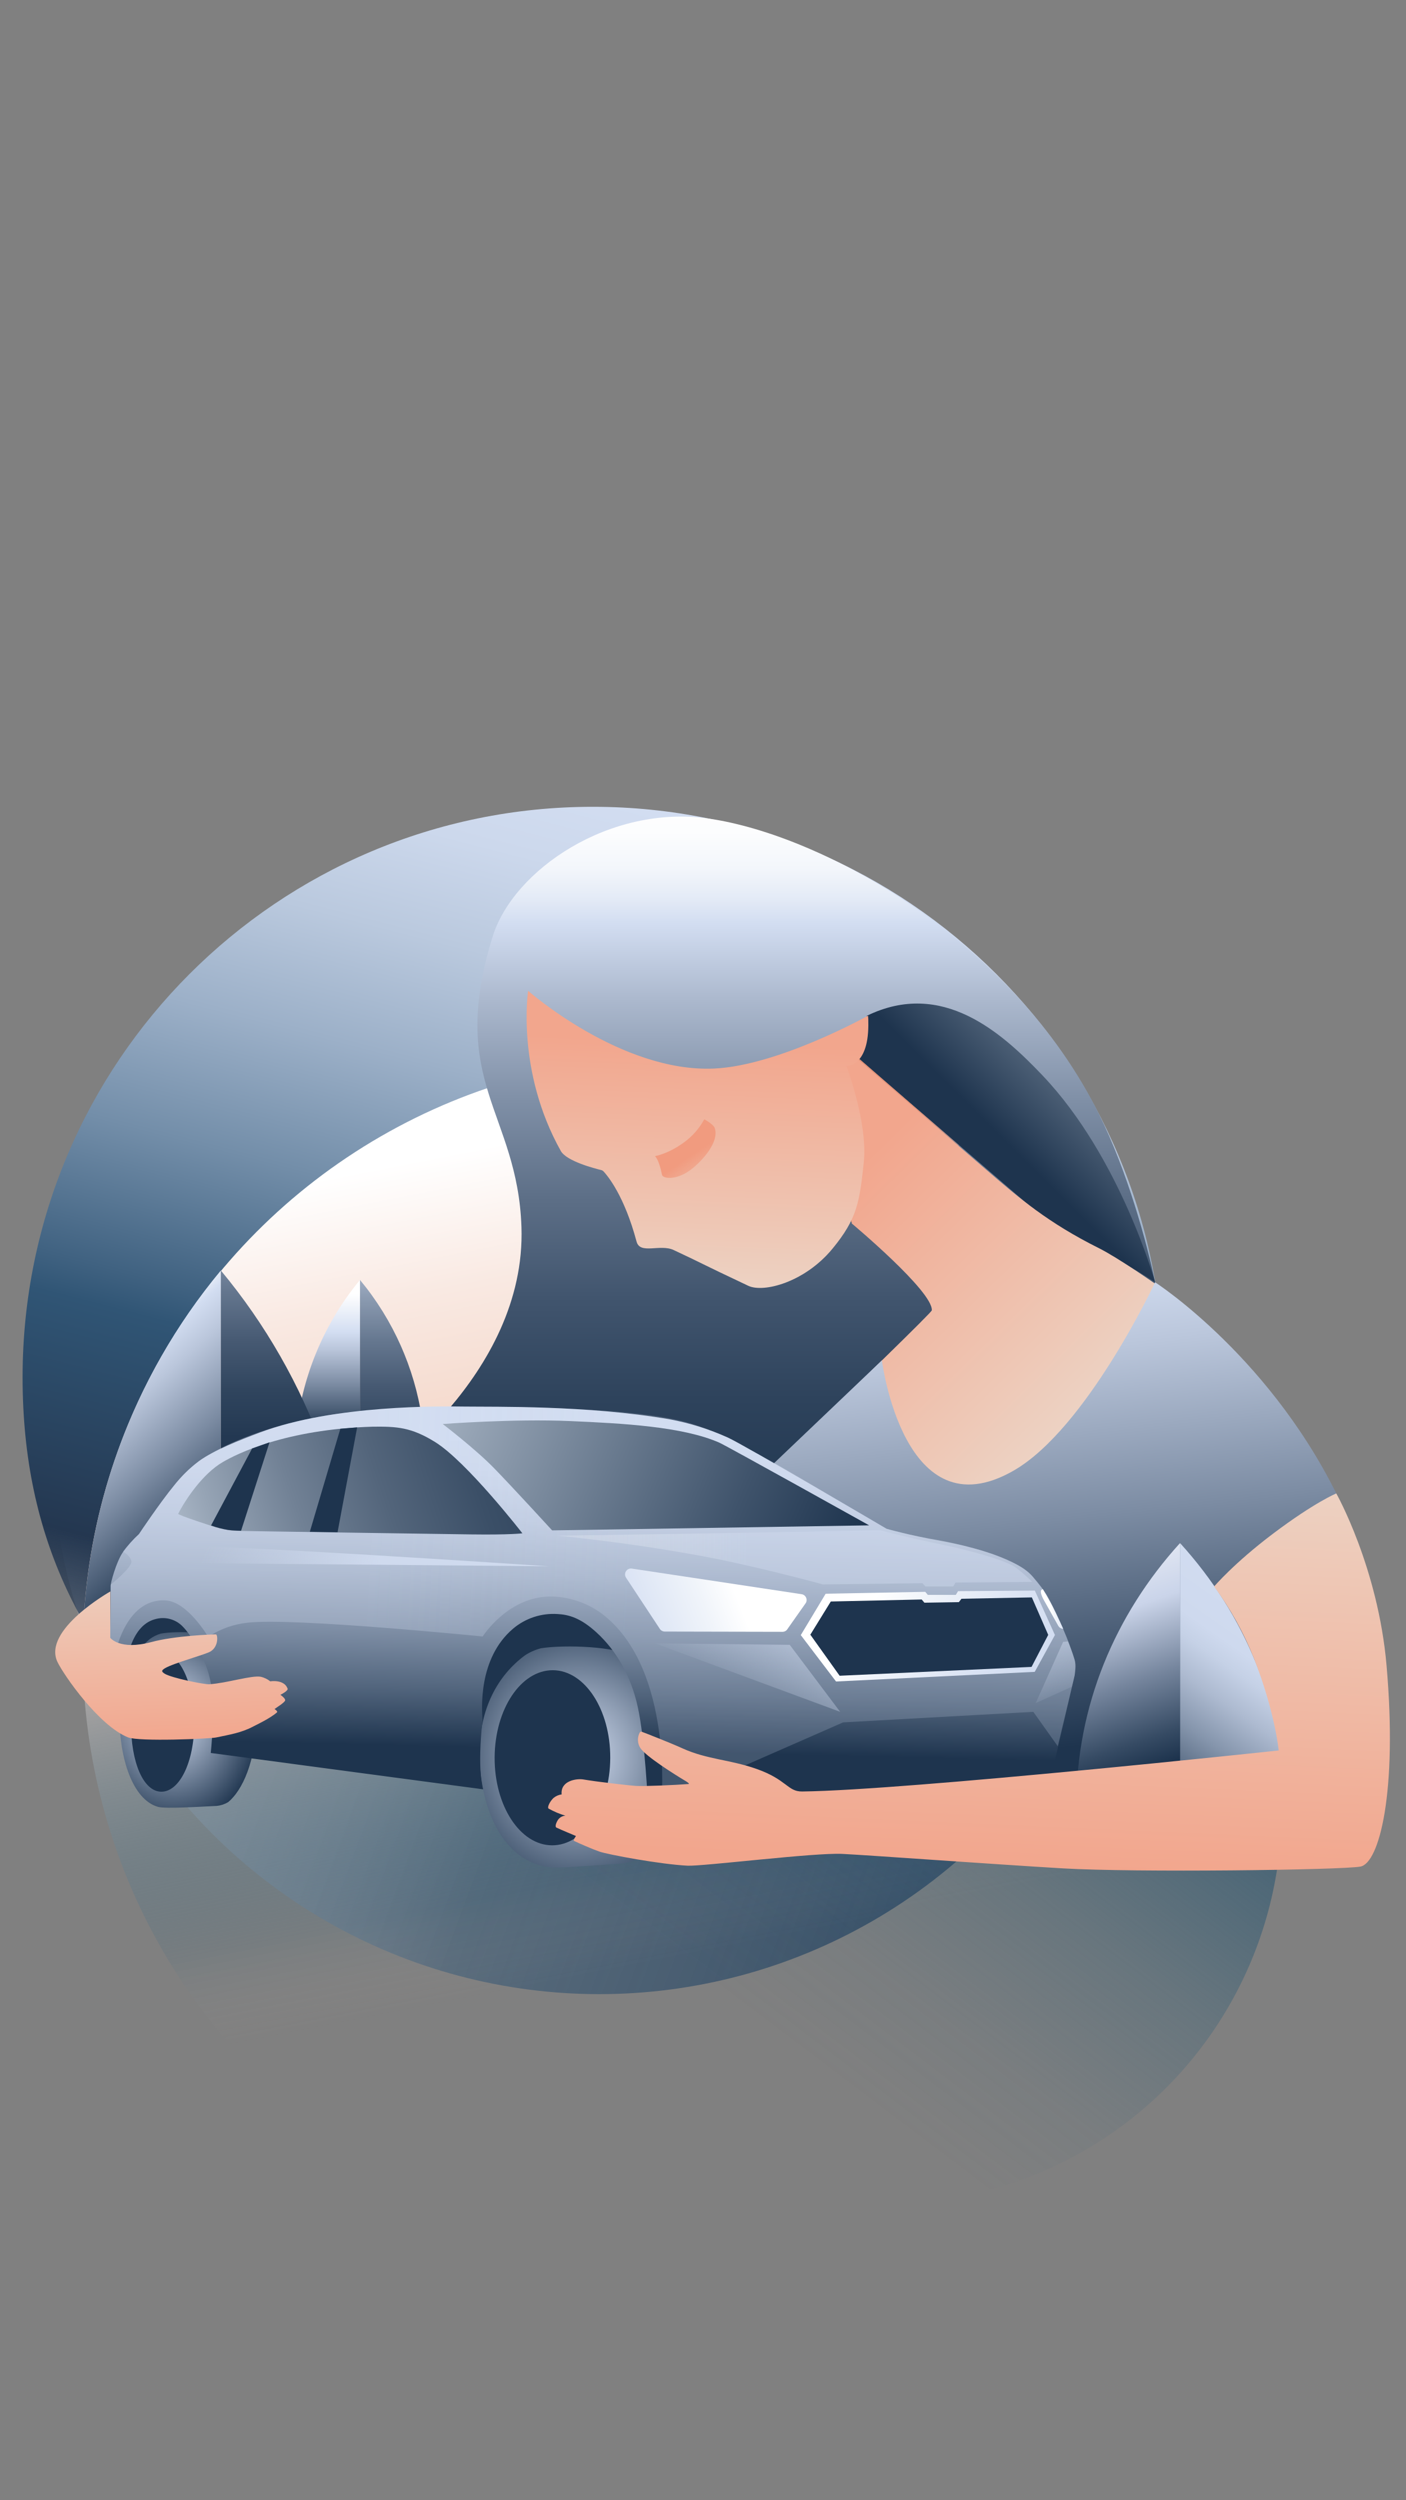 <?xml version="1.0" encoding="utf-8"?>
<!-- Generator: Adobe Illustrator 26.2.1, SVG Export Plug-In . SVG Version: 6.00 Build 0)  -->
<svg version="1.1" id="Layer_1" xmlns="http://www.w3.org/2000/svg" xmlns:xlink="http://www.w3.org/1999/xlink" x="0px" y="0px"
	 viewBox="0 0 414 736" style="enable-background:new 0 0 414 736;" xml:space="preserve">
<rect x="0" y="0" width="414" height="736" fill="#808080" stroke="none"/>
<style type="text/css">
	.st0{fill:url(#SVGID_1_);}
	.st1{fill:url(#SVGID_00000069380256060044439330000016242090087966510469_);}
	.st2{fill:url(#SVGID_00000000912547599649515390000010370685996134239125_);}
	.st3{fill:url(#SVGID_00000044156935325923512320000009327879744530196386_);}
	.st4{fill:url(#SVGID_00000087390021589177654930000007303741383948915627_);}
	.st5{fill:url(#SVGID_00000124136334208379320460000016297254163360733358_);}
	.st6{fill:url(#SVGID_00000149365537059985765560000004532675564318006660_);}
	.st7{fill:url(#SVGID_00000135670387343070899530000008064973969583857803_);}
	.st8{fill:url(#SVGID_00000167364799080171352540000004636975520202990722_);}
	.st9{fill:url(#SVGID_00000122703821349047124560000002148846823334734518_);}
	.st10{fill:url(#SVGID_00000033326787774790416200000015596633445957149629_);}
	.st11{fill:url(#SVGID_00000098921703739807825300000016396965749126541239_);}
	.st12{fill:url(#SVGID_00000177465451790298697730000003887487976771849650_);}
	.st13{fill:url(#SVGID_00000067934486468792436550000007646317374107272347_);}
	.st14{fill:url(#SVGID_00000160907907882303624730000008898493471847846803_);}
	.st15{fill:url(#SVGID_00000023272504468422711050000007510377465160598704_);}
	.st16{fill:url(#SVGID_00000083795131101564371420000012002197353771564456_);}
	.st17{fill:url(#SVGID_00000086653785278471353880000005647521903563060373_);}
	.st18{fill:url(#SVGID_00000155123367919511807200000003305781968472096941_);}
	.st19{fill:url(#SVGID_00000090979047666484532900000000194432183020976551_);}
	.st20{fill:url(#SVGID_00000059277147386764128050000008657308555171581884_);}
	.st21{fill:url(#SVGID_00000180351484785564785470000004287684558468167099_);}
	.st22{fill:url(#SVGID_00000030465677141402163810000009744788051384918428_);}
	.st23{fill:url(#SVGID_00000085215003430084801580000011748536076856761520_);}
	.st24{fill:url(#SVGID_00000106121246521902962990000010370269114638392750_);}
	.st25{fill:url(#SVGID_00000151503790623700836700000012769774109093773497_);}
	.st26{fill:url(#SVGID_00000022561210595007285190000009207613436868905407_);}
	.st27{fill:url(#SVGID_00000084515875429998264800000015966714311839466172_);}
	.st28{fill:url(#SVGID_00000057866469487731201740000001518785852151148197_);}
	.st29{fill:url(#SVGID_00000146473414555041419620000018272215228550272141_);}
	.st30{fill:url(#SVGID_00000137823428887684261790000012567355555830001335_);}
	.st31{fill:url(#SVGID_00000178178344260565479110000003469224113107826090_);}
	.st32{fill:url(#SVGID_00000157303936143354331390000014125279120782593958_);}
	.st33{fill:url(#SVGID_00000130611806094897765330000008721206271626093217_);}
	.st34{fill:url(#SVGID_00000098203113411892392980000016259365429698077832_);}
	.st35{fill:url(#SVGID_00000074415441645050854240000009816225435399799681_);}
	.st36{fill:url(#SVGID_00000103962789522223127190000001503769876722724516_);}
	.st37{fill:url(#SVGID_00000041274583642210892690000001907111825272962216_);}
	.st38{fill:url(#SVGID_00000109013352433696089830000009189414525987057800_);}
	.st39{fill:url(#SVGID_00000119100539993908009690000013924574891052063399_);}
	.st40{fill:url(#SVGID_00000005957835049499314660000017305551120628535721_);}
</style>
<g>
	
		<linearGradient id="SVGID_1_" gradientUnits="userSpaceOnUse" x1="-8.767" y1="355.133" x2="462.813" y2="530.235" gradientTransform="matrix(1 0 0 1 0 2)">
		<stop  offset="0.053" style="stop-color:#D2DDF1;stop-opacity:0.3"/>
		<stop  offset="0.165" style="stop-color:#B8C7DD;stop-opacity:0.333"/>
		<stop  offset="0.319" style="stop-color:#6E89A4;stop-opacity:0.424"/>
		<stop  offset="0.417" style="stop-color:#305575;stop-opacity:0.5"/>
		<stop  offset="0.835" style="stop-color:#243750"/>
		<stop  offset="0.854" style="stop-color:#243750;stop-opacity:0"/>
	</linearGradient>
	<circle class="st0" cx="176.451" cy="425.906" r="161.112"/>
	
		<linearGradient id="SVGID_00000060752972170163350900000005576024930390688659_" gradientUnits="userSpaceOnUse" x1="221.59" y1="221.311" x2="116.334" y2="629.026" gradientTransform="matrix(1 0 0 1 0 2)">
		<stop  offset="0.053" style="stop-color:#D2DDF1"/>
		<stop  offset="0.105" style="stop-color:#CCD8EC"/>
		<stop  offset="0.178" style="stop-color:#BAC9DE"/>
		<stop  offset="0.263" style="stop-color:#9CB0C8"/>
		<stop  offset="0.357" style="stop-color:#738EA9"/>
		<stop  offset="0.457" style="stop-color:#406281"/>
		<stop  offset="0.484" style="stop-color:#305575"/>
		<stop  offset="0.643" style="stop-color:#243750"/>
		<stop  offset="0.796" style="stop-color:#243750;stop-opacity:0"/>
	</linearGradient>
	<path style="fill:url(#SVGID_00000060752972170163350900000005576024930390688659_);" d="M342.504,405.426
		c0-92.744-75.184-167.928-167.928-167.928S6.648,312.682,6.648,405.426
		c0,47.635,17.97,81.387,49.829,111.949c50.339-2.589,201.438,4.204,240.921,2.569
		C326.436,488.888,342.563,447.942,342.504,405.426z"/>
	
		<linearGradient id="SVGID_00000179618595743316507390000008177620922777018289_" gradientUnits="userSpaceOnUse" x1="224.788" y1="610.874" x2="169.265" y2="330.233" gradientTransform="matrix(1 0 0 1 0 2)">
		<stop  offset="0.143" style="stop-color:#F4D4C5;stop-opacity:0"/>
		<stop  offset="0.24" style="stop-color:#276180;stop-opacity:0.1"/>
		<stop  offset="0.375" style="stop-color:#6C8897;stop-opacity:0.402"/>
		<stop  offset="0.649" style="stop-color:#F4D4C5"/>
		<stop  offset="0.734" style="stop-color:#F5DACD"/>
		<stop  offset="0.863" style="stop-color:#F9E9E2"/>
		<stop  offset="1" style="stop-color:#FFFFFF"/>
	</linearGradient>
	
		<circle style="fill:url(#SVGID_00000179618595743316507390000008177620922777018289_);" cx="199.776" cy="486.451" r="175.403"/>
	
		<linearGradient id="SVGID_00000023993516883723424570000016677850673408902316_" gradientUnits="userSpaceOnUse" x1="192.365" y1="621.307" x2="333.129" y2="435.594" gradientTransform="matrix(1 0 0 1 0 2)">
		<stop  offset="0.181" style="stop-color:#28607F;stop-opacity:0"/>
		<stop  offset="0.319" style="stop-color:#275E7D;stop-opacity:0.069"/>
		<stop  offset="0.516" style="stop-color:#245977;stop-opacity:0.262"/>
		<stop  offset="0.749" style="stop-color:#20506E;stop-opacity:0.578"/>
		<stop  offset="1" style="stop-color:#1A4462"/>
	</linearGradient>
	
		<circle style="fill:url(#SVGID_00000023993516883723424570000016677850673408902316_);" cx="261.244" cy="532.434" r="116.167"/>
	
		<linearGradient id="SVGID_00000003062761382853372140000007523704706791193994_" gradientUnits="userSpaceOnUse" x1="225.365" y1="217.318" x2="225.365" y2="514.632" gradientTransform="matrix(1 0 0 1 0 2)">
		<stop  offset="0.036" style="stop-color:#FFFFFF"/>
		<stop  offset="0.086" style="stop-color:#FCFDFE"/>
		<stop  offset="0.122" style="stop-color:#F3F6FB"/>
		<stop  offset="0.153" style="stop-color:#E3EAF6"/>
		<stop  offset="0.177" style="stop-color:#D2DDF1"/>
		<stop  offset="0.253" style="stop-color:#ABB8CD"/>
		<stop  offset="0.35" style="stop-color:#8090A7"/>
		<stop  offset="0.448" style="stop-color:#5D6F87"/>
		<stop  offset="0.547" style="stop-color:#41556E"/>
		<stop  offset="0.647" style="stop-color:#2E435C"/>
		<stop  offset="0.748" style="stop-color:#223852"/>
		<stop  offset="0.851" style="stop-color:#1E344E"/>
	</linearGradient>
	<path style="fill:url(#SVGID_00000003062761382853372140000007523704706791193994_);" d="M109.733,435.197
		c0,0,45.33-29.969,43.812-74.036c-1.166-33.868-21.873-42.458-8.468-85.5
		c6.113-19.628,34.552-38.941,63.673-34.683c33.998,4.971,89.484,35.957,114.796,86.867
		c8.492,17.079,14.139,38.036,16.577,49.622c8.642,41.067-47.037,221.072-160.513,127.608
		C165.871,493.758,109.733,435.197,109.733,435.197z"/>
	
		<linearGradient id="SVGID_00000010297283891983465690000012414854854535483790_" gradientUnits="userSpaceOnUse" x1="362.264" y1="271.237" x2="289.701" y2="344.275" gradientTransform="matrix(1 0 0 1 0 2)">
		<stop  offset="0" style="stop-color:#CFD9E6"/>
		<stop  offset="0.15" style="stop-color:#B7C3D1"/>
		<stop  offset="0.466" style="stop-color:#79899C"/>
		<stop  offset="0.886" style="stop-color:#1E344E"/>
	</linearGradient>
	<path style="fill:url(#SVGID_00000010297283891983465690000012414854854535483790_);" d="M255.232,299.025
		c22.233-10.825,39.746,4.942,51.75,17.561c23.002,24.181,33.142,60.881,33.142,60.881
		c-9.581-6.408-26.547-14.844-26.547-14.844c-4.511-2.779-6.677-4.423-13.672-10.456
		c-24.487-21.117-47.044-40.485-47.044-40.485S255.756,308.821,255.232,299.025z"/>
	
		<linearGradient id="SVGID_00000085210786571690491630000011493701504772656558_" gradientUnits="userSpaceOnUse" x1="279.586" y1="352.413" x2="259.214" y2="340.847" gradientTransform="matrix(1 0 0 1 0 2)">
		<stop  offset="0" style="stop-color:#F19B7F;stop-opacity:0"/>
		<stop  offset="0.043" style="stop-color:#F09A7F;stop-opacity:0.056"/>
		<stop  offset="0.309" style="stop-color:#EA987C;stop-opacity:0.388"/>
		<stop  offset="0.547" style="stop-color:#E6957A;stop-opacity:0.651"/>
		<stop  offset="0.749" style="stop-color:#E39379;stop-opacity:0.84"/>
		<stop  offset="0.906" style="stop-color:#E19278;stop-opacity:0.957"/>
		<stop  offset="1" style="stop-color:#E09278"/>
	</linearGradient>
	<path style="fill:url(#SVGID_00000085210786571690491630000011493701504772656558_);" d="M249.223,313.795l3.857-2.064
		c1.16,0.992,12.414,10.806,16.061,13.944c6.127,5.271,13.205,11.363,13.205,11.363
		c-3.204,5.817-5.831,11.933-7.844,18.262c-3.157,10.629-7.025,19.873-7.025,19.873
		s-3.639-3.585-9.212-8.867c-2.313-2.192-7.727-6.776-7.727-6.776s4.35-11.227,3.937-21.865
		C254.062,327.025,249.223,313.795,249.223,313.795z"/>
	
		<linearGradient id="SVGID_00000020358866644533188510000002791737401508730807_" gradientUnits="userSpaceOnUse" x1="96.406" y1="377.125" x2="96.406" y2="430.795" gradientTransform="matrix(1 0 0 1 0 2)">
		<stop  offset="0.033" style="stop-color:#FFFFFF"/>
		<stop  offset="0.246" style="stop-color:#D2DDF1"/>
		<stop  offset="0.336" style="stop-color:#BAC6DB"/>
		<stop  offset="0.528" style="stop-color:#7C8CA3"/>
		<stop  offset="0.791" style="stop-color:#1E344E"/>
	</linearGradient>
	<path style="fill:url(#SVGID_00000020358866644533188510000002791737401508730807_);" d="M106.004,465.908V376.808
		l-0.015-0.018c-20.723,25.018-25.042,59.79-11.069,89.117L106.004,465.908z"/>
	
		<linearGradient id="SVGID_00000152958398590279964300000017348171075842345914_" gradientUnits="userSpaceOnUse" x1="115.603" y1="335.926" x2="115.603" y2="459.934" gradientTransform="matrix(1 0 0 1 0 2)">
		<stop  offset="0" style="stop-color:#FFFFFF"/>
		<stop  offset="0.089" style="stop-color:#FDFDFE"/>
		<stop  offset="0.133" style="stop-color:#F5F8FC"/>
		<stop  offset="0.166" style="stop-color:#E8EEF8"/>
		<stop  offset="0.194" style="stop-color:#D6E0F2"/>
		<stop  offset="0.199" style="stop-color:#D2DDF1"/>
		<stop  offset="0.236" style="stop-color:#C0CCE1"/>
		<stop  offset="0.347" style="stop-color:#8F9EB4"/>
		<stop  offset="0.456" style="stop-color:#667890"/>
		<stop  offset="0.563" style="stop-color:#475A73"/>
		<stop  offset="0.666" style="stop-color:#30455E"/>
		<stop  offset="0.764" style="stop-color:#233852"/>
		<stop  offset="0.851" style="stop-color:#1E344E"/>
	</linearGradient>
	<path style="fill:url(#SVGID_00000152958398590279964300000017348171075842345914_);" d="M118.969,461.674
		c11.684-28.516,6.705-61.149-12.95-84.884l-0.015,0.018v84.866H118.969z"/>
	
		<linearGradient id="SVGID_00000060017568930730751700000010196727599550803639_" gradientUnits="userSpaceOnUse" x1="20.696" y1="404.445" x2="78.946" y2="471.431" gradientTransform="matrix(1 0 0 1 0 2)">
		<stop  offset="0.003" style="stop-color:#FFFFFF"/>
		<stop  offset="0.087" style="stop-color:#D2DDF1"/>
		<stop  offset="0.19" style="stop-color:#BAC6DB"/>
		<stop  offset="0.407" style="stop-color:#7C8CA3"/>
		<stop  offset="0.705" style="stop-color:#1E344E"/>
	</linearGradient>
	<path style="fill:url(#SVGID_00000060017568930730751700000010196727599550803639_);" d="M65.029,516.807V374.067
		l-0.032-0.039c-26.289,31.621-40.664,71.457-40.624,112.579c-0.005,10.296-1.543-2.222,0.143,7.592
		l14.989,14.748L65.029,516.807z"/>
	
		<linearGradient id="SVGID_00000093870747353103847260000010909294014039778460_" gradientUnits="userSpaceOnUse" x1="85.357" y1="312.237" x2="85.357" y2="454.668" gradientTransform="matrix(1 0 0 1 0 2)">
		<stop  offset="0" style="stop-color:#FFFFFF"/>
		<stop  offset="0.089" style="stop-color:#FDFDFE"/>
		<stop  offset="0.133" style="stop-color:#F5F8FC"/>
		<stop  offset="0.166" style="stop-color:#E8EEF8"/>
		<stop  offset="0.194" style="stop-color:#D6E0F2"/>
		<stop  offset="0.199" style="stop-color:#D2DDF1"/>
		<stop  offset="0.236" style="stop-color:#C0CCE1"/>
		<stop  offset="0.347" style="stop-color:#8F9EB4"/>
		<stop  offset="0.456" style="stop-color:#667890"/>
		<stop  offset="0.563" style="stop-color:#475A73"/>
		<stop  offset="0.666" style="stop-color:#30455E"/>
		<stop  offset="0.764" style="stop-color:#233852"/>
		<stop  offset="0.851" style="stop-color:#1E344E"/>
	</linearGradient>
	<path style="fill:url(#SVGID_00000093870747353103847260000010909294014039778460_);" d="M104.277,509.081
		c0.942-7.454,1.412-14.96,1.407-22.473c0.04-41.122-14.335-80.958-40.624-112.579l-0.032,0.039
		V509.081H104.277z"/>
	
		<linearGradient id="SVGID_00000142883486184285582110000000765387753950297751_" gradientUnits="userSpaceOnUse" x1="294.319" y1="448.765" x2="218.051" y2="370.952" gradientTransform="matrix(1 0 0 1 0 2)">
		<stop  offset="0" style="stop-color:#ECD6C8"/>
		<stop  offset="0.295" style="stop-color:#EEC7B5"/>
		<stop  offset="0.972" style="stop-color:#F2A68D"/>
	</linearGradient>
	<path style="fill:url(#SVGID_00000142883486184285582110000000765387753950297751_);" d="M250.808,360.161
		c0,0,23.868,19.928,23.574,25.558c-0.031,0.599-22.875,22.715-41.925,41.226
		c-14.515,14.105-26.487,25.871-26.487,25.871l-13.931,13.33l10.623,8.247
		c0,0,12.564,3.057,22.213,7.715c5.813-4.195,19.227-16.098,24.617-19.967
		c1.844-1.323,3.65-2.526,5.42-3.608c26.543-16.288,44.776-7.211,56.082-14.013
		c24.603-14.804,29.471-66.406,29.471-66.406s-11.234-7.863-16.815-10.65
		c-15.135-7.56-23.394-14.647-33.555-23.392c-25.58-22.014-43.679-37.613-43.679-37.613
		L250.808,360.161z"/>
	
		<linearGradient id="SVGID_00000039850978772423485010000009629260034442227848_" gradientUnits="userSpaceOnUse" x1="304.507" y1="373.362" x2="321.26" y2="524.141" gradientTransform="matrix(1 0 0 1 0 2)">
		<stop  offset="0" style="stop-color:#D2DDF1"/>
		<stop  offset="0.153" style="stop-color:#BAC6DB"/>
		<stop  offset="0.476" style="stop-color:#7C8CA3"/>
		<stop  offset="0.918" style="stop-color:#1E344E"/>
	</linearGradient>
	<path style="fill:url(#SVGID_00000039850978772423485010000009629260034442227848_);" d="M259.684,400.444
		c0,0,6.371,51.117,38.801,32.452c21.482-12.364,41.639-55.43,41.639-55.43
		s35.266,22.684,55.41,66.45c2.785,6.05-1.18,49.152-1.18,49.152s-4.667,30.798-16.542,29.131
		c-11.875-1.667-46.74,2.945-46.74,2.945l-7.773,2l-82.706,6.983l9.732-51.15l4.782-25.132
		l-28.091-26.267L259.684,400.444z"/>
	
		<linearGradient id="SVGID_00000122713662495844118970000005535116711622464167_" gradientUnits="userSpaceOnUse" x1="255.801" y1="438.59" x2="279.071" y2="507.197" gradientTransform="matrix(1 0.005 -0.005 1 19.617 4.788)">
		<stop  offset="0" style="stop-color:#FFFFFF"/>
		<stop  offset="0.075" style="stop-color:#F0F3F9"/>
		<stop  offset="0.217" style="stop-color:#DBE2F0"/>
		<stop  offset="0.355" style="stop-color:#CED8EB"/>
		<stop  offset="0.484" style="stop-color:#CAD4E9"/>
		<stop  offset="0.563" style="stop-color:#B6C2D7"/>
		<stop  offset="0.723" style="stop-color:#8392A9"/>
		<stop  offset="0.948" style="stop-color:#324660"/>
		<stop  offset="1" style="stop-color:#1E344E"/>
	</linearGradient>
	<path style="fill:url(#SVGID_00000122713662495844118970000005535116711622464167_);" d="M302.068,534.968l0.311-63.98
		l-0.034-0.038c-12.627,13.765-20.258,31.475-20.338,50.827c-0.018,4.391,0.358,8.775,1.123,13.099
		L302.068,534.968z"/>
	
		<linearGradient id="SVGID_00000098186008698853150210000004391466914523954079_" gradientUnits="userSpaceOnUse" x1="-16.035" y1="449.728" x2="183.132" y2="506.963" gradientTransform="matrix(1 0.005 -0.005 1 19.617 4.788)">
		<stop  offset="0.308" style="stop-color:#1E344E"/>
		<stop  offset="0.886" style="stop-color:#1E344E"/>
	</linearGradient>
	<polygon style="fill:url(#SVGID_00000098186008698853150210000004391466914523954079_);" points="209.465,529.827 
		144.763,527.116 33.683,507.777 35.17,463.668 209.748,471.506 	"/>
	
		<radialGradient id="SVGID_00000183928467793062250190000011101854230948713642_" cx="333.575" cy="500.814" r="51.664" gradientTransform="matrix(0.813 0.004 -0.005 1 -217.915 3.637)" gradientUnits="userSpaceOnUse">
		<stop  offset="0" style="stop-color:#D2DDF1"/>
		<stop  offset="0.252" style="stop-color:#8E9DB3"/>
		<stop  offset="0.64" style="stop-color:#1E344E"/>
	</radialGradient>
	<path style="fill:url(#SVGID_00000183928467793062250190000011101854230948713642_);" d="M75.497,505.559
		c-0.073,12.981-4.206,21.526-8.295,24.925c-1.021,0.614-2.164,0.997-3.348,1.123
		c-4.683,0.217-15.143,0.903-17.326,0.281c-7.554-2.151-11.39-14.494-11.331-26.584
		c0.049-10.175,3.095-17.955,8.841-22.765c1.001-0.75,2.13-1.312,3.331-1.66
		c4.894-0.877,15.906-0.442,18.566,1.963C71.571,487.935,75.554,495.494,75.497,505.559z"/>
	
		<radialGradient id="SVGID_00000116921434568688398290000013354147424638505885_" cx="280.416" cy="511.698" r="65.253" gradientTransform="matrix(0.924 0.004 -0.005 1 -86.233 4.277)" gradientUnits="userSpaceOnUse">
		<stop  offset="0" style="stop-color:#D2DDF1"/>
		<stop  offset="0.283" style="stop-color:#8E9DB3"/>
		<stop  offset="0.72" style="stop-color:#1E344E"/>
	</radialGradient>
	<path style="fill:url(#SVGID_00000116921434568688398290000013354147424638505885_);" d="M199.346,516.075
		c-0.093,16.235-5.961,26.917-11.77,31.165c-1.479,0.775-3.096,1.251-4.759,1.401
		c-6.656,0.268-18.016,1.431-21.187,1.002c-14.387-1.95-20.506-18.73-20.433-33.85
		c0.062-12.724,5.248-22.522,13.413-28.532c1.452-0.949,3.052-1.65,4.734-2.074
		c6.957-1.093,22.609-0.539,26.392,2.47C194.525,494.434,199.576,504.98,199.346,516.075z"/>
	
		<linearGradient id="SVGID_00000014598606160793951180000016773884490209001350_" gradientUnits="userSpaceOnUse" x1="155.573" y1="520.639" x2="158.329" y2="372.638" gradientTransform="matrix(1 0.005 -0.005 1 19.617 4.788)">
		<stop  offset="0.075" style="stop-color:#1E344E"/>
		<stop  offset="0.189" style="stop-color:#52657D"/>
		<stop  offset="0.306" style="stop-color:#7F8FA6"/>
		<stop  offset="0.418" style="stop-color:#A3B1C7"/>
		<stop  offset="0.523" style="stop-color:#BDC9DE"/>
		<stop  offset="0.617" style="stop-color:#CDD8EC"/>
		<stop  offset="0.691" style="stop-color:#D2DDF1"/>
	</linearGradient>
	<path style="fill:url(#SVGID_00000014598606160793951180000016773884490209001350_);" d="M34.599,507.965l-2.555-0.346
		c0,0-2.459-7.327-1.688-13.617c0.154-1.919,0.839-3.757,1.978-5.308c0,0,0.303-20.798,0.24-21.741
		c-0.063-0.943,1.65-7.127,3.548-9.945c1.407-1.973,3.018-3.793,4.806-5.429
		c0,0,6.072-9.126,10.267-14.229c2.146-2.728,4.635-5.168,7.406-7.259
		c4.477-3.245,12.051-6.187,17.811-8.361c21.968-8.294,53.742-7.764,60.338-7.677
		c9.062,0.119,36.179-0.424,60.438,3.754c5.933,1.097,11.71,2.911,17.205,5.401
		c5.037,2.313,46.651,26.814,46.651,26.814s6.318,1.848,16.003,3.578
		c9.684,1.73,22.859,5.429,27.075,10.565c4.216,5.136,3.881,4.731,7.014,11.073
		c2.045,4.366,3.828,8.85,5.34,13.428c0.44,1.302-0.051,4.523-0.051,4.523l-7.242,31.208
		l-0.682,1.683c0,0-54.04,4.415-58.888,4.795s-17.507,1.261-22.623,1.371
		c-5.116,0.11-36.185-0.983-36.185-0.983s-0.903-19.368-3.02-28.817
		c-2.006-9.182-6.375-16.63-12.155-21.909c-4.727-4.317-8.207-5.233-11.433-5.407
		c-4.779-0.325-9.495,1.228-13.147,4.328c-10.338,8.8-9.181,23.817-8.966,26.891
		c-1.619,14.74,0.11,20.367,0.11,20.367l-80.127-10.689c0,0,1.327-12.409,0.053-20.29
		c-1.274-7.882-6.565-15.196-8.198-16.8c-1.972-2.149-4.947-3.07-7.788-2.411
		c-3.672,0.785-6.058,3.715-7.585,7.788C33.431,497.964,34.599,507.965,34.599,507.965z"/>
	
		<linearGradient id="SVGID_00000072262832375238555270000009798583395957810343_" gradientUnits="userSpaceOnUse" x1="12.834" y1="459.293" x2="281.53" y2="472.996" gradientTransform="matrix(1 0.005 -0.005 1 19.617 4.788)">
		<stop  offset="0.292" style="stop-color:#D2DDF1;stop-opacity:0.3"/>
		<stop  offset="0.575" style="stop-color:#D2DDF1;stop-opacity:0.201"/>
		<stop  offset="0.577" style="stop-color:#D2DDF1;stop-opacity:0.2"/>
	</linearGradient>
	<path style="fill:url(#SVGID_00000072262832375238555270000009798583395957810343_);" d="M142.127,481.734
		c0,0-56.2-5.647-69.34-4.046c-4.108,0.447-8.048,1.873-11.491,4.158c0,0-6.02-10.362-12.531-10.734
		c-12.18-0.696-15.061,16.658-15.061,16.658l-1.352,0.827l0.257-22.132c0,0,6.369-5.097,6.076-6.852
		c-0.293-1.756-2.495-2.849-2.495-2.849c1.423-1.865,3.008-3.6,4.738-5.184
		c1.561-2.481,8.617-12.444,12.363-16.628c3.834-4.283,6.593-5.77,10.518-7.995
		c5.797-3.286,21.437-9.713,41.593-11.413c13.601-1.147,28.958-1.427,37.114-1.387
		c49.582,0.241,59.263,4.24,64.512,6.09c5.249,1.85,19.699,9.539,24.62,12.46
		c4.922,2.921,29.395,17.317,29.395,17.317s8.069,2.181,12.68,2.847
		c4.611,0.666,15.544,3.187,20.47,5.357c4.926,2.17,6.639,2.823,8.669,4.656
		c1.998,1.867,3.722,4.007,5.12,6.357c1.384,2.26,4.888,9.896,6.162,12.8
		c0.856,2.135,1.593,4.316,2.207,6.533c0.388,1.334,0.111,4.518,0.111,4.518l-4.999,20.948
		l-7.199-10.125l-56.007,3.102l-53.5,23.468c0,0,3.522-38.434-16.739-54.838
		c-4.352-3.506-9.728-5.497-15.314-5.672C149.764,469.619,142.127,481.734,142.127,481.734z"/>
	
		<linearGradient id="SVGID_00000088827013982610442840000006753743460807316105_" gradientUnits="userSpaceOnUse" x1="313.795" y1="506.831" x2="239.353" y2="453.985" gradientTransform="matrix(1 0 0 1 0 2)">
		<stop  offset="0.2" style="stop-color:#D2DDF1"/>
		<stop  offset="0.36" style="stop-color:#DAE3F4"/>
		<stop  offset="0.609" style="stop-color:#F0F4FA"/>
		<stop  offset="0.746" style="stop-color:#FFFFFF"/>
	</linearGradient>
	<polygon style="fill:url(#SVGID_00000088827013982610442840000006753743460807316105_);" points="235.794,481.325 
		243.121,469.144 272.437,468.584 273.205,469.488 281.438,469.484 282.102,468.393 304.707,468.221 
		310.631,481.295 304.683,492.144 246.173,494.984 	"/>
	
		<linearGradient id="SVGID_00000036230456121100241820000012536977903933806228_" gradientUnits="userSpaceOnUse" x1="221.293" y1="475.724" x2="291.34" y2="475.724" gradientTransform="matrix(1 0.005 -0.005 1 19.617 4.788)">
		<stop  offset="0.308" style="stop-color:#1E344E"/>
		<stop  offset="0.886" style="stop-color:#1E344E"/>
	</linearGradient>
	<polygon style="fill:url(#SVGID_00000036230456121100241820000012536977903933806228_);" points="244.631,471.433 
		238.603,481.207 247.234,493.292 303.74,490.688 308.65,481.26 303.827,470.227 283.108,470.631 
		282.334,471.624 272.197,471.79 271.395,470.843 	"/>
	
		<linearGradient id="SVGID_00000014601367188372174290000007344674863831585694_" gradientUnits="userSpaceOnUse" x1="21.402" y1="502.023" x2="40.029" y2="502.023" gradientTransform="matrix(1 0.005 -0.005 1 19.617 4.788)">
		<stop  offset="0.308" style="stop-color:#1E344E"/>
		<stop  offset="0.886" style="stop-color:#1E344E"/>
	</linearGradient>
	<path style="fill:url(#SVGID_00000014601367188372174290000007344674863831585694_);" d="M57.209,507.359
		c-0.056,11.505-4.401,20.095-9.709,20.07c-5.308-0.026-8.973-8.729-8.917-20.234
		s3.808-20.74,9.116-20.714C53.007,486.505,57.265,495.853,57.209,507.359z"/>
	
		<linearGradient id="SVGID_00000070818544362904376150000017903303566174339968_" gradientUnits="userSpaceOnUse" x1="128.51" y1="511.947" x2="162.557" y2="511.947" gradientTransform="matrix(1 0.005 -0.005 1 19.617 4.788)">
		<stop  offset="0.308" style="stop-color:#1E344E"/>
		<stop  offset="0.886" style="stop-color:#1E344E"/>
	</linearGradient>
	<path style="fill:url(#SVGID_00000070818544362904376150000017903303566174339968_);" d="M145.643,517.353
		c0.069-14.235,7.747-25.737,17.148-25.692c9.402,0.046,16.967,11.622,16.898,25.857
		c-0.069,14.235-7.747,25.737-17.148,25.692C153.14,543.165,145.574,531.588,145.643,517.353z"/>
	
		<linearGradient id="SVGID_00000167386080158912436720000002330708388243045822_" gradientUnits="userSpaceOnUse" x1="263.082" y1="491.241" x2="264.037" y2="542.465" gradientTransform="matrix(1 0.005 -0.005 1 19.617 4.788)">
		<stop  offset="0.037" style="stop-color:#FFFFFF"/>
		<stop  offset="0.154" style="stop-color:#E7EDF8"/>
		<stop  offset="0.241" style="stop-color:#D2DDF1"/>
		<stop  offset="0.349" style="stop-color:#BAC6DB"/>
		<stop  offset="0.576" style="stop-color:#7C8CA3"/>
		<stop  offset="0.886" style="stop-color:#1E344E"/>
	</linearGradient>
	<path style="fill:url(#SVGID_00000167386080158912436720000002330708388243045822_);" d="M306.062,526.274
		c-8.825,14.816-27.991,19.672-42.807,10.847c-2.958-1.762-5.604-4.001-7.831-6.626"/>
	
		<linearGradient id="SVGID_00000102511965323111767110000009316928623347198890_" gradientUnits="userSpaceOnUse" x1="146.477" y1="452.742" x2="286.526" y2="452.742" gradientTransform="matrix(1 0.005 -0.005 1 19.617 4.788)">
		<stop  offset="0.037" style="stop-color:#FFFFFF;stop-opacity:0.2"/>
		<stop  offset="0.244" style="stop-color:#E7EDF8;stop-opacity:0.306"/>
		<stop  offset="0.402" style="stop-color:#D2DDF1;stop-opacity:0.4"/>
	</linearGradient>
	<path style="fill:url(#SVGID_00000102511965323111767110000009316928623347198890_);" d="M163.927,452.062
		c0,0,18.733,1.586,42.605,5.969c15.936,2.926,35.808,8.378,35.808,8.378l29.284-0.363l0.853,0.964
		l8.194-0.005l0.7-1.15l22.541-0.2c-1.483-1.501-3.072-2.895-4.754-4.171
		c-2.917-2.235-14.538-5.303-21.478-6.73c-10.032-2.063-17.144-3.893-18.556-4.303
		C208.756,451.477,163.927,452.062,163.927,452.062z"/>
	
		<linearGradient id="SVGID_00000013911600598270515260000000311395577029860486_" gradientUnits="userSpaceOnUse" x1="30.927" y1="464.87" x2="236.688" y2="395.471" gradientTransform="matrix(1 0 0 1 0 2)">
		<stop  offset="0.027" style="stop-color:#CFD9E6"/>
		<stop  offset="0.059" style="stop-color:#C1CCDA"/>
		<stop  offset="0.167" style="stop-color:#96A4B5"/>
		<stop  offset="0.28" style="stop-color:#718195"/>
		<stop  offset="0.398" style="stop-color:#53657B"/>
		<stop  offset="0.521" style="stop-color:#3B4F67"/>
		<stop  offset="0.653" style="stop-color:#2B4059"/>
		<stop  offset="0.799" style="stop-color:#213751"/>
		<stop  offset="0.987" style="stop-color:#1E344E"/>
	</linearGradient>
	<path style="fill:url(#SVGID_00000013911600598270515260000000311395577029860486_);" d="M52.468,445.611
		c-0.195,0.381,11.087,3.992,11.087,3.992c1.577,0.413,3.173,0.745,4.784,0.994
		c1.298,0.106,67.883,1.053,70.325,1.087c11.659,0.16,15.157-0.322,15.157-0.322
		s-16.373-21.089-25.735-26.889c-7.025-4.353-11.278-4.57-18.245-4.503
		c-25.913,0.764-40.189,8.071-44.224,10.409C59.745,433.783,54.653,441.343,52.468,445.611z"/>
	
		<linearGradient id="SVGID_00000023963384206020313220000011903314711865331883_" gradientUnits="userSpaceOnUse" x1="92.992" y1="394.915" x2="265.402" y2="469.357" gradientTransform="matrix(1 0 0 1 0 2)">
		<stop  offset="0" style="stop-color:#CFD9E6"/>
		<stop  offset="0.282" style="stop-color:#94A2B3"/>
		<stop  offset="0.706" style="stop-color:#3F536B"/>
		<stop  offset="0.899" style="stop-color:#1E344E"/>
		<stop  offset="0.987" style="stop-color:#1E344E"/>
	</linearGradient>
	<path style="fill:url(#SVGID_00000023963384206020313220000011903314711865331883_);" d="M162.579,450.5
		c0,0-11.429-12.488-17.055-18.27c-5.626-5.782-15.165-13.04-15.165-13.04s20.788-1.601,37.604-0.866
		c15.426,0.674,33.054,1.613,43.837,6.349c2.134,0.937,44.127,24.346,44.127,24.346L162.579,450.5z"/>
	
		<linearGradient id="SVGID_00000058568819492591580150000017484825448936100522_" gradientUnits="userSpaceOnUse" x1="78.413" y1="429.924" x2="93.838" y2="432.991" gradientTransform="matrix(1 0.005 -0.005 1 19.617 4.788)">
		<stop  offset="0.308" style="stop-color:#1E344E"/>
		<stop  offset="0.886" style="stop-color:#1E344E"/>
	</linearGradient>
	<polygon style="fill:url(#SVGID_00000058568819492591580150000017484825448936100522_);" points="99.395,451.047 
		91.232,450.908 100.212,420.601 105.162,420.187 	"/>
	
		<linearGradient id="SVGID_00000022519189521053281610000017714008499804553656_" gradientUnits="userSpaceOnUse" x1="51.382" y1="431.141" x2="58.522" y2="433.588" gradientTransform="matrix(1 0.005 -0.005 1 19.617 4.788)">
		<stop  offset="0.308" style="stop-color:#1E344E"/>
		<stop  offset="0.886" style="stop-color:#1E344E"/>
	</linearGradient>
	<path style="fill:url(#SVGID_00000022519189521053281610000017714008499804553656_);" d="M74.236,426.398l-12.091,22.659
		c1.614,0.588,3.279,1.025,4.975,1.303c1.284,0.149,2.574,0.233,3.867,0.249l8.375-26.037
		L74.236,426.398z"/>
	
		<linearGradient id="SVGID_00000176036762577140932550000000573524690446608774_" gradientUnits="userSpaceOnUse" x1="165.113" y1="486.41" x2="233.468" y2="458.787" gradientTransform="matrix(1 0 0 1 0 2)">
		<stop  offset="0.2" style="stop-color:#D2DDF1"/>
		<stop  offset="0.36" style="stop-color:#DAE3F4"/>
		<stop  offset="0.609" style="stop-color:#F0F4FA"/>
		<stop  offset="0.746" style="stop-color:#FFFFFF"/>
	</linearGradient>
	<path style="fill:url(#SVGID_00000176036762577140932550000000573524690446608774_);" d="M184.293,464.352l9.959,15.089
		c0.33,0.55,0.936,0.873,1.576,0.841l34.664,0.076c0.605-0.03,1.151-0.374,1.44-0.907
		l5.371-7.624c0.457-0.843,0.144-1.897-0.7-2.354c-0.207-0.112-0.436-0.181-0.671-0.203
		l-49.993-7.541c-0.955-0.087-1.8,0.618-1.886,1.573C184.02,463.669,184.104,464.037,184.293,464.352
		z"/>
	
		<linearGradient id="SVGID_00000113322306145463710620000017094176142625382076_" gradientUnits="userSpaceOnUse" x1="-2360.295" y1="498.917" x2="-2352.785" y2="499.892" gradientTransform="matrix(-1 0.021 0.021 1 -2055.698 24.042)">
		<stop  offset="0.2" style="stop-color:#D2DDF1"/>
		<stop  offset="0.36" style="stop-color:#DAE3F4"/>
		<stop  offset="0.609" style="stop-color:#F0F4FA"/>
		<stop  offset="0.746" style="stop-color:#FFFFFF"/>
	</linearGradient>
	<path style="fill:url(#SVGID_00000113322306145463710620000017094176142625382076_);" d="M313.086,479.494
		c-0.606-0.018-1.159-0.35-1.459-0.877l-4.21-7.5c-0.617-1.084-1.573-3.147-0.333-3.286
		c0,0,2.081,3.532,2.881,5.092C310.765,474.484,313.086,479.494,313.086,479.494z"/>
	
		<linearGradient id="SVGID_00000171705141300260240160000014796531142438417302_" gradientUnits="userSpaceOnUse" x1="247.008" y1="524.61" x2="273.056" y2="524.61" gradientTransform="matrix(1 0.005 -0.005 1 19.617 4.788)">
		<stop  offset="0.308" style="stop-color:#1E344E"/>
		<stop  offset="0.886" style="stop-color:#1E344E"/>
	</linearGradient>
	<path style="fill:url(#SVGID_00000171705141300260240160000014796531142438417302_);" d="M290.141,527.63
		c-3.752,3.867-8.899,6.067-14.286,6.107c-4.265-0.045-8.398-1.482-11.771-4.093"/>
	
		<linearGradient id="SVGID_00000001653176418114304340000018109783105266773415_" gradientUnits="userSpaceOnUse" x1="56.496" y1="437.824" x2="117.244" y2="464.862" gradientTransform="matrix(1 0 0 1 0 2)">
		<stop  offset="0.152" style="stop-color:#D2DDF1;stop-opacity:0"/>
		<stop  offset="0.255" style="stop-color:#D2DDF1;stop-opacity:0.1"/>
		<stop  offset="0.473" style="stop-color:#D2DDF1;stop-opacity:0.358"/>
		<stop  offset="0.786" style="stop-color:#D2DDF1;stop-opacity:0.767"/>
		<stop  offset="0.883" style="stop-color:#D2DDF1;stop-opacity:0.9"/>
	</linearGradient>
	<path style="fill:url(#SVGID_00000001653176418114304340000018109783105266773415_);" d="M44.525,460.018
		c0,0,0.566-3.418,6.714-4.736c7.346-1.163,110.347,5.793,110.347,5.793L44.525,460.018z"/>
	
		<linearGradient id="SVGID_00000127738477371189457330000002248270441709781920_" gradientUnits="userSpaceOnUse" x1="49.162" y1="454.071" x2="51.77" y2="524.49" gradientTransform="matrix(1 0 0 1 0 2)">
		<stop  offset="0" style="stop-color:#ECD6C8"/>
		<stop  offset="0.246" style="stop-color:#EEC7B5"/>
		<stop  offset="0.81" style="stop-color:#F2A68D"/>
	</linearGradient>
	<path style="fill:url(#SVGID_00000127738477371189457330000002248270441709781920_);" d="M32.465,482.114
		c0,0,2.762,3.763,12.018,1.281c7.073-1.897,17.845-2.275,19.095-2.275
		c0.529,0,0.885,3.502-1.563,5.005c-1.591,0.976-10.93,3.43-13.493,4.989
		c-1.034,0.629-1.025,0.961,0.006,1.596c1.98,1.22,11.607,3.191,13.12,3.087
		c5.384-0.369,12.396-2.701,15.185-2.198c1.004,0.239,1.943,0.697,2.748,1.341
		c0,0,4.079-0.698,5.113,2.154c0.229,0.631-2.131,1.818-2.131,1.818s1.818,1.191,1.316,1.818
		c-0.612,0.765-1.244,1.087-3.041,2.36c0,0,1.057,0.683,0.723,0.978
		c-2.065,1.823-6.186,3.728-6.978,4.151c-3.501,1.872-6.948,2.4-10.959,3.244
		c-1.824,0.384-22.604,1.289-25.925-0.034c-8.581-3.418-18.901-18.299-20.767-22.168
		c-4.562-9.46,15.577-20.793,15.577-20.793L32.465,482.114z"/>
	
		<linearGradient id="SVGID_00000147916653505727897820000017176465062407911817_" gradientUnits="userSpaceOnUse" x1="384.948" y1="459.662" x2="331.056" y2="536.65" gradientTransform="matrix(1 0 0 1 0 2)">
		<stop  offset="0.003" style="stop-color:#FFFFFF"/>
		<stop  offset="0.091" style="stop-color:#D2DDF1"/>
		<stop  offset="0.332" style="stop-color:#CED9EE"/>
		<stop  offset="0.394" style="stop-color:#C5D1E6"/>
		<stop  offset="0.495" style="stop-color:#ADBAD0"/>
		<stop  offset="0.622" style="stop-color:#8595AC"/>
		<stop  offset="0.769" style="stop-color:#4F627A"/>
		<stop  offset="0.886" style="stop-color:#1E344E"/>
	</linearGradient>
	<path style="fill:url(#SVGID_00000147916653505727897820000017176465062407911817_);" d="M347.517,454.286l-0.052,0.057
		v90.538c0,0,30.521-6.076,30.526-13.352C378.012,502.176,366.569,475.257,347.517,454.286z"/>
	
		<linearGradient id="SVGID_00000116217906763061947460000004179128612000283793_" gradientUnits="userSpaceOnUse" x1="310.102" y1="430.913" x2="339.622" y2="517.945" gradientTransform="matrix(1 0 0 1 0 2)">
		<stop  offset="0" style="stop-color:#FFFFFF"/>
		<stop  offset="0.125" style="stop-color:#F9FAFC"/>
		<stop  offset="0.294" style="stop-color:#E8ECF5"/>
		<stop  offset="0.488" style="stop-color:#CBD5EA"/>
		<stop  offset="0.496" style="stop-color:#CAD4E9"/>
		<stop  offset="0.725" style="stop-color:#75859D"/>
		<stop  offset="0.912" style="stop-color:#364B64"/>
		<stop  offset="1" style="stop-color:#1E344E"/>
	</linearGradient>
	<path style="fill:url(#SVGID_00000116217906763061947460000004179128612000283793_);" d="M347.466,548.275v-93.932
		l-0.052-0.057c-19.052,20.971-30.494,47.89-30.475,77.243c0.005,6.765,0.625,9.114,1.8,15.576
		L347.466,548.275z"/>
	
		<linearGradient id="SVGID_00000159449758513499623680000017380714187041434759_" gradientUnits="userSpaceOnUse" x1="289.79" y1="420.667" x2="284.07" y2="550.326" gradientTransform="matrix(1 0 0 1 0 2)">
		<stop  offset="0" style="stop-color:#ECD6C8"/>
		<stop  offset="0.295" style="stop-color:#EEC7B5"/>
		<stop  offset="0.972" style="stop-color:#F2A68D"/>
	</linearGradient>
	<path style="fill:url(#SVGID_00000159449758513499623680000017380714187041434759_);" d="M376.521,515.283
		c0,0-109.193,11.709-140.317,12.077c-4.333,0.051-4.451-3.476-13.427-6.641
		c-7.941-2.8-14.498-2.738-21.832-6.06c-3.857-1.747-10.711-4.412-11.983-4.886
		c-0.205-0.077-0.437-0.003-0.559,0.179c-0.797,1.443-0.744,3.206,0.138,4.599
		c1.55,2.428,10.173,7.852,13.359,9.745c0.428,0.254,1.294,0.834,0.797,0.873
		c-3.738,0.29-13.178,0.708-15.479,0.544c-2.917-0.208-11.783-1.265-15.413-1.89
		c-1.955-0.337-6.827,0.312-6.427,4.392c-0.892,0.122-1.732,0.495-2.421,1.074
		c-1.021,0.969-1.95,2.779-1.392,3.125c1.56,0.865,3.209,1.56,4.918,2.073
		c-0.885,0.044-1.697,0.504-2.191,1.239c-0.537,0.815-0.966,2.006-0.446,2.266
		c0.997,0.498,5.755,2.477,5.755,2.477s-0.943,1.269-0.567,1.447c1.343,0.638,5.381,2.417,7.418,3.12
		c2.685,0.928,18.052,3.77,26.007,4.168c4.389,0.22,37.45-3.891,45.575-3.475
		c8.125,0.417,43.885,3.014,64.927,4.264c21.042,1.25,82.138,0.505,87.647-0.537
		c5.509-1.042,10.923-21.801,7.665-59.207c-2.515-28.875-14.799-50.628-14.799-50.628
		s-6.317,2.573-18.605,11.83c-11.492,8.657-17.365,15.565-17.365,15.565
		c4.802,6.57,8.758,13.718,11.772,21.277C375.447,504.035,376.521,515.283,376.521,515.283z"/>
	
		<linearGradient id="SVGID_00000168101669237330283570000005956148238934225045_" gradientUnits="userSpaceOnUse" x1="204.543" y1="511.998" x2="233.814" y2="474.117" gradientTransform="matrix(1 0 0 1 0 2)">
		<stop  offset="0.287" style="stop-color:#D2DDF1;stop-opacity:0"/>
		<stop  offset="0.428" style="stop-color:#D2DDF1;stop-opacity:0.1"/>
		<stop  offset="0.726" style="stop-color:#D2DDF1;stop-opacity:0.355"/>
		<stop  offset="0.883" style="stop-color:#D2DDF1;stop-opacity:0.5"/>
	</linearGradient>
	<polygon style="fill:url(#SVGID_00000168101669237330283570000005956148238934225045_);" points="232.546,484.192 
		247.382,503.914 192.867,483.753 	"/>
	
		<linearGradient id="SVGID_00000025442098400557002270000001387919856985493179_" gradientUnits="userSpaceOnUse" x1="319.36" y1="513.544" x2="304.612" y2="477.961" gradientTransform="matrix(1 0 0 1 0 2)">
		<stop  offset="0.343" style="stop-color:#D2DDF1;stop-opacity:0"/>
		<stop  offset="0.471" style="stop-color:#D2DDF1;stop-opacity:0.1"/>
		<stop  offset="0.741" style="stop-color:#D2DDF1;stop-opacity:0.355"/>
		<stop  offset="0.883" style="stop-color:#D2DDF1;stop-opacity:0.5"/>
	</linearGradient>
	<path style="fill:url(#SVGID_00000025442098400557002270000001387919856985493179_);" d="M313.045,483.314l-8.076,18.025
		l10.641-4.815c0,0,1.21-4.08,1.122-6.187c-0.088-2.107-2.287-7.157-2.287-7.157L313.045,483.314z"/>
	
		<linearGradient id="SVGID_00000003814912576704122170000017007184201068244136_" gradientUnits="userSpaceOnUse" x1="202.107" y1="382.527" x2="206.017" y2="286.361" gradientTransform="matrix(1 0 0 1 0 2)">
		<stop  offset="0" style="stop-color:#ECD6C8"/>
		<stop  offset="0.246" style="stop-color:#EEC7B5"/>
		<stop  offset="0.81" style="stop-color:#F2A68D"/>
	</linearGradient>
	<path style="fill:url(#SVGID_00000003814912576704122170000017007184201068244136_);" d="M155.508,291.672
		c0,0-3.592,23.55,9.626,47.145c1.691,3.019,10.015,5.161,11.894,5.611
		c0.26,0.062,0.496,0.199,0.679,0.395c1.252,1.341,6.142,7.222,9.727,20.657
		c1.04,3.896,6.916,0.615,10.936,2.496c9.285,4.344,6.714,3.33,21.962,10.523
		c4.503,2.124,16.631-0.999,24.804-10.932c7.219-8.773,7.95-13.602,9.2-25.343
		s-5.112-28.429-5.112-28.429s6.379,0.341,6.462-11.952c0.023-3.405-0.163-2.818-0.163-2.818
		s-26.311,14.675-45.266,15.524C182.861,315.775,155.508,291.672,155.508,291.672z"/>
	
		<linearGradient id="SVGID_00000165939253947642900500000004494780333647076281_" gradientUnits="userSpaceOnUse" x1="211.62" y1="350.171" x2="203.477" y2="338.102" gradientTransform="matrix(1 0 0 1 0 2)">
		<stop  offset="0" style="stop-color:#F19B7F;stop-opacity:0"/>
		<stop  offset="0.096" style="stop-color:#F19B7F;stop-opacity:0.025"/>
		<stop  offset="0.226" style="stop-color:#F19B7F;stop-opacity:0.096"/>
		<stop  offset="0.375" style="stop-color:#F19B7F;stop-opacity:0.213"/>
		<stop  offset="0.538" style="stop-color:#F19B7F;stop-opacity:0.376"/>
		<stop  offset="0.712" style="stop-color:#F19B7F;stop-opacity:0.586"/>
		<stop  offset="0.893" style="stop-color:#F19B7F;stop-opacity:0.837"/>
		<stop  offset="1" style="stop-color:#F19B7F"/>
	</linearGradient>
	<path style="fill:url(#SVGID_00000165939253947642900500000004494780333647076281_);" d="M192.852,340.321
		c0,0,3.783-0.561,8.52-4.014c2.49-1.794,4.543-4.127,6.006-6.825c0,0,2.652,1.442,3.059,2.526
		c1.069,2.846-1.162,7.212-5.94,11.443s-9.316,3.599-9.56,2.388
		C193.991,341.135,192.852,340.321,192.852,340.321z"/>
</g>
</svg>
